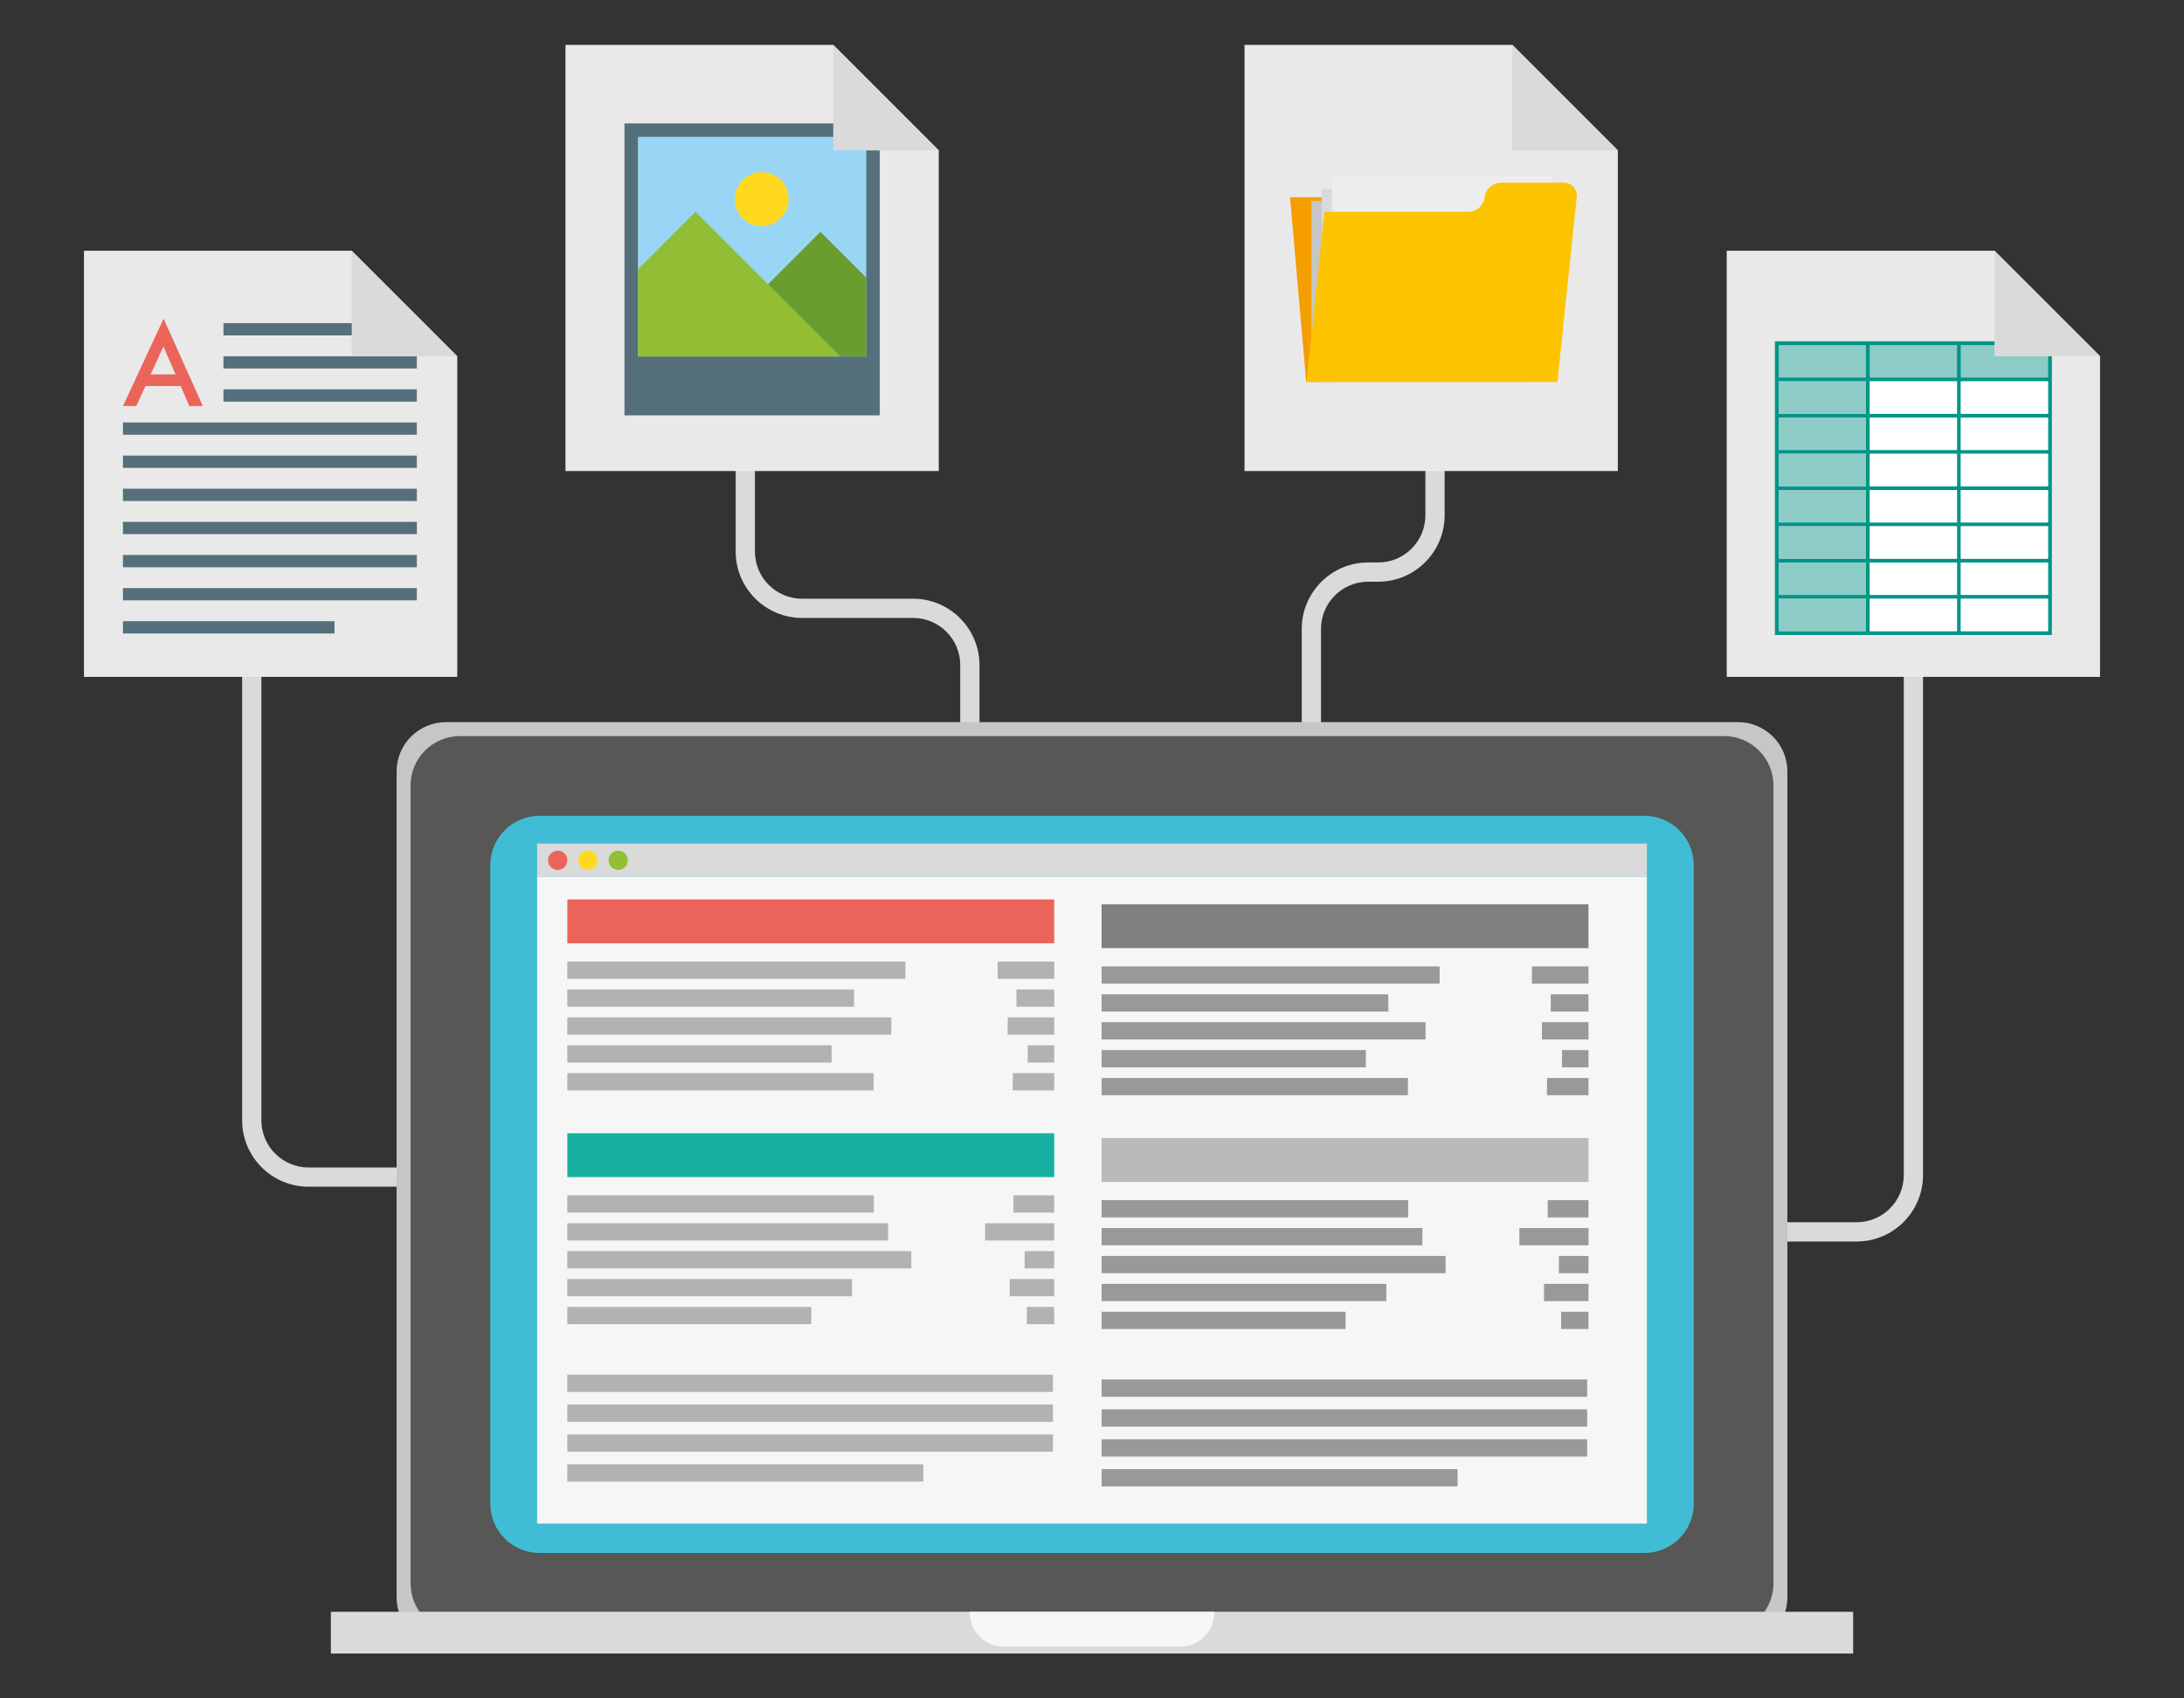 <?xml version="1.0" encoding="utf-8"?>
<!-- Generator: Adobe Illustrator 15.1.0, SVG Export Plug-In . SVG Version: 6.00 Build 0)  -->
<!DOCTYPE svg PUBLIC "-//W3C//DTD SVG 1.1//EN" "http://www.w3.org/Graphics/SVG/1.1/DTD/svg11.dtd">
<svg version="1.1" id="Layer_1" xmlns="http://www.w3.org/2000/svg" xmlns:xlink="http://www.w3.org/1999/xlink" x="0px" y="0px"
	 width="331.653px" height="257.953px" viewBox="0 0 331.653 257.953" enable-background="new 0 0 331.653 257.953"
	 xml:space="preserve">
<rect x="0" y="0" width="331.653" height="257.953" fill="#333333" stroke="none"/>
<g>
	<g>
		<g>
			<g>
				<path fill="#DADADA" d="M148.741,125.241h-2.922v-24.229c0-3.947-3.211-7.159-7.16-7.159h-16.858
					c-5.559,0-10.083-4.521-10.083-10.081V40.913h2.923v42.861c0,3.948,3.21,7.159,7.159,7.159h16.859
					c5.559,0,10.08,4.522,10.08,10.082L148.741,125.241L148.741,125.241z"/>
			</g>
			<g>
				<path fill="#DADADA" d="M200.602,128.124h-2.924V95.511c0-5.559,4.523-10.082,10.082-10.082h1.533
					c3.949,0,7.16-3.212,7.16-7.159V44.674h2.922v33.595c0,5.559-4.521,10.081-10.082,10.081h-1.533
					c-3.947,0-7.158,3.211-7.158,7.16V128.124L200.602,128.124z"/>
			</g>
			<g>
				<path fill="#DADADA" d="M98.782,180.238H46.851c-5.559,0-10.081-4.521-10.081-10.082V89.319h2.922v80.837
					c0,3.949,3.212,7.16,7.16,7.16h51.931L98.782,180.238L98.782,180.238z"/>
			</g>
			<g>
				<path fill="#DADADA" d="M281.94,188.561h-51.479v-2.922h51.479c3.949,0,7.158-3.211,7.158-7.16V78.077h2.924v100.401
					C292.022,184.037,287.497,188.561,281.94,188.561z"/>
			</g>
			<g>
				<g>
					<path fill="#C6C6C6" d="M263.936,250.094H67.718c-4.136,0-7.49-3.354-7.49-7.49V117.168c0-4.135,3.353-7.488,7.49-7.488
						h196.216c4.137,0,7.488,3.354,7.488,7.488v125.435C271.422,246.74,268.071,250.094,263.936,250.094z"/>
					<path fill="#575756" d="M62.347,240.484V119.288c0-4.135,3.353-7.488,7.489-7.488h191.983c4.133,0,7.488,3.353,7.488,7.488
						v121.197c0,4.139-3.354,7.49-7.488,7.49H69.834C65.7,247.975,62.347,244.623,62.347,240.484z"/>
					<path fill="#40BCD4" d="M74.452,228.383v-96.99c0-4.135,3.352-7.489,7.49-7.489h167.77c4.139,0,7.492,3.354,7.492,7.489v96.99
						c0,4.133-3.352,7.488-7.492,7.488H81.94C77.804,235.871,74.452,232.516,74.452,228.383z"/>
					<rect x="50.243" y="244.797" fill="#DADADA" width="231.168" height="6.342"/>
				</g>
				<path fill="#F6F6F6" d="M179.26,250.094h-26.866c-2.823,0-5.112-2.289-5.112-5.115v-0.184h37.091v0.184
					C184.372,247.805,182.084,250.094,179.26,250.094z"/>
				<rect x="81.567" y="133.133" fill="#F6F6F6" width="168.52" height="98.271"/>
				<rect x="81.567" y="128.124" fill="#DADADA" width="168.52" height="5.011"/>
				<circle fill="#EB645A" cx="84.689" cy="130.662" r="1.463"/>
				<circle fill="#FFD920" cx="89.279" cy="130.662" r="1.463"/>
				<circle fill="#92BF33" cx="93.869" cy="130.662" r="1.463"/>
				<rect x="86.153" y="136.613" fill="#EB645A" width="73.938" height="6.656"/>
				<rect x="86.153" y="146.043" fill="#B2B2B2" width="51.331" height="2.623"/>
				<rect x="86.153" y="150.281" fill="#B2B2B2" width="43.543" height="2.623"/>
				<rect x="86.153" y="154.518" fill="#B2B2B2" width="49.194" height="2.625"/>
				<rect x="86.153" y="158.754" fill="#B2B2B2" width="40.129" height="2.623"/>
				<rect x="86.153" y="162.99" fill="#B2B2B2" width="46.518" height="2.623"/>
				<rect x="151.497" y="146.043" fill="#B2B2B2" width="8.595" height="2.623"/>
				<rect x="154.354" y="150.281" fill="#B2B2B2" width="5.738" height="2.623"/>
				<rect x="153.018" y="154.518" fill="#B2B2B2" width="7.072" height="2.625"/>
				<rect x="156.067" y="158.754" fill="#B2B2B2" width="4.022" height="2.623"/>
				<rect x="153.788" y="162.99" fill="#B2B2B2" width="6.303" height="2.623"/>
				<rect x="86.153" y="172.119" fill="#17B1A1" width="73.938" height="6.66"/>
				<rect x="86.153" y="181.551" fill="#B2B2B2" width="46.547" height="2.621"/>
				<rect x="86.153" y="185.787" fill="#B2B2B2" width="48.709" height="2.623"/>
				<rect x="86.153" y="190.023" fill="#B2B2B2" width="52.233" height="2.623"/>
				<rect x="86.153" y="194.26" fill="#B2B2B2" width="43.235" height="2.623"/>
				<rect x="86.153" y="198.498" fill="#B2B2B2" width="37.042" height="2.621"/>
				<rect x="86.153" y="208.787" fill="#B2B2B2" width="73.74" height="2.623"/>
				<rect x="86.153" y="213.324" fill="#B2B2B2" width="73.74" height="2.623"/>
				<rect x="86.153" y="217.865" fill="#B2B2B2" width="73.74" height="2.623"/>
				<rect x="86.153" y="222.404" fill="#B2B2B2" width="54.055" height="2.623"/>
				<rect x="153.894" y="181.551" fill="#B2B2B2" width="6.196" height="2.621"/>
				<rect x="149.592" y="185.787" fill="#B2B2B2" width="10.499" height="2.623"/>
				<rect x="155.593" y="190.023" fill="#B2B2B2" width="4.497" height="2.623"/>
				<rect x="153.335" y="194.26" fill="#B2B2B2" width="6.755" height="2.623"/>
				<rect x="155.938" y="198.498" fill="#B2B2B2" width="4.153" height="2.621"/>
			</g>
			<g>
				<polygon fill="#EAE9E9" points="53.413,38.082 12.75,38.082 12.75,102.807 69.438,102.807 69.438,54.106 				"/>
				<g>
					<path fill="#EB645A" d="M27.432,58.638H22.09l-1.389,3.03h-2.029l6.175-13.262l5.956,13.262h-2.06L27.432,58.638z
						 M26.665,56.869l-1.851-4.242l-1.938,4.242H26.665z"/>
				</g>
				<rect x="33.934" y="49.076" fill="#556F7B" width="29.368" height="1.864"/>
				<rect x="33.934" y="54.106" fill="#556F7B" width="29.368" height="1.864"/>
				<rect x="33.934" y="59.136" fill="#556F7B" width="29.368" height="1.864"/>
				<rect x="18.672" y="64.167" fill="#556F7B" width="44.63" height="1.864"/>
				<rect x="18.672" y="69.198" fill="#556F7B" width="44.63" height="1.863"/>
				<rect x="18.672" y="74.228" fill="#556F7B" width="44.63" height="1.863"/>
				<rect x="18.672" y="79.258" fill="#556F7B" width="44.63" height="1.864"/>
				<rect x="18.672" y="84.288" fill="#556F7B" width="44.63" height="1.864"/>
				<rect x="18.672" y="89.318" fill="#556F7B" width="44.63" height="1.864"/>
				<rect x="18.672" y="94.349" fill="#556F7B" width="32.122" height="1.864"/>
				<polygon fill="#DADADA" points="53.413,54.106 69.438,54.106 53.413,38.082 				"/>
			</g>
			<g>
				<polygon fill="#EAE9E9" points="126.534,6.815 85.871,6.815 85.871,71.54 142.558,71.54 142.558,22.84 				"/>
				<rect x="94.832" y="18.743" fill="#556F7B" width="38.765" height="44.34"/>
				<rect x="96.875" y="20.788" fill="#99D6F6" width="34.675" height="33.361"/>
				<polygon fill="#92BE33" points="96.875,40.913 105.62,32.168 127.591,54.139 96.875,54.139 				"/>
				<polygon fill="#699E2F" points="131.551,54.139 127.591,54.139 116.624,43.172 124.585,35.21 131.551,42.175 				"/>
				<circle fill="#FFD920" cx="115.675" cy="30.241" r="4.091"/>
				<polygon fill="#DADADA" points="126.534,22.84 142.558,22.84 126.534,6.815 				"/>
			</g>
			<g>
				<polygon fill="#EAE9E9" points="229.655,6.815 188.989,6.815 188.989,71.54 245.678,71.54 245.678,22.84 				"/>
				<polygon fill="#DADADA" points="229.655,22.84 245.678,22.84 229.655,6.815 				"/>
				<g>
					<polygon fill="#F59E00" points="233.987,29.955 195.901,29.955 198.352,58.001 236.434,58.001 					"/>
					<rect x="199.141" y="30.501" fill="#C6C6C6" width="33.371" height="27.501"/>
					<rect x="200.706" y="28.709" fill="#DADADA" width="33.373" height="29.292"/>
					<rect x="202.274" y="26.685" fill="#EDEDED" width="33.371" height="31.316"/>
					<path fill="#FCC400" d="M225.458,29.955L225.458,29.955c-0.125,1.222-1.221,2.213-2.441,2.213H201.12l-2.707,25.834H236.5
						l2.705-25.834l0.23-2.213c0.127-1.222-0.76-2.213-1.982-2.213h-9.549C226.684,27.743,225.586,28.733,225.458,29.955z"/>
				</g>
			</g>
			<g>
				<polygon fill="#EAE9E9" points="302.879,38.082 262.215,38.082 262.215,102.807 318.903,102.807 318.903,54.106 				"/>
				<g>
					<rect x="270.112" y="52.417" fill="#8DCBC7" width="13.242" height="4.919"/>
					<rect x="283.94" y="52.417" fill="#8DCBC7" width="13.24" height="4.919"/>
					<rect x="297.764" y="52.417" fill="#8DCBC7" width="13.238" height="4.919"/>
					<path fill="#009588" d="M297.764,51.833h-0.584h-13.24h-0.586h-13.822v5.504v0.584v4.919v0.585v4.918v0.585v4.918v0.584v4.919
						v0.585v4.919v0.585v4.919v0.585v5.502h13.824h0.586h13.24h0.584h13.824v-5.502v-0.585v-4.919v-0.585v-4.919v-0.585V74.43
						v-0.584v-4.918v-0.585v-4.918V62.84v-4.919v-0.584v-5.504H297.764z M311.004,95.858h-13.238V90.94h13.238V95.858z
						 M297.18,95.858h-13.24V90.94h13.24V95.858z M283.354,95.858h-13.24V90.94h13.24V95.858z M270.112,52.417h13.242v4.919h-13.242
						V52.417z M283.94,52.417h13.24v4.919h-13.24V52.417z M297.18,62.84h-13.24v-4.919h13.24V62.84z M297.18,68.343h-13.24v-4.918
						h13.24V68.343z M297.18,73.845h-13.24v-4.919h13.24V73.845z M297.18,79.35h-13.24v-4.919h13.24V79.35z M297.18,84.852h-13.24
						v-4.919h13.24V84.852z M297.18,90.355h-13.24v-4.918h13.24V90.355z M270.112,57.921h13.242v4.919h-13.242V57.921z
						 M270.112,63.424h13.242v4.918h-13.242V63.424z M270.112,68.926h13.242v4.919h-13.242V68.926z M270.112,74.431h13.242v4.919
						h-13.242V74.431z M270.112,79.934h13.242v4.919h-13.242V79.934z M270.112,85.437h13.242v4.918h-13.242V85.437z M311.004,90.355
						h-13.238v-4.918h13.238V90.355z M311.004,84.852h-13.238v-4.919h13.238V84.852z M311.004,79.35h-13.238v-4.919h13.238V79.35z
						 M311.004,73.845h-13.238v-4.919h13.238V73.845z M311.004,68.343h-13.238v-4.918h13.238V68.343z M311.004,62.84h-13.238v-4.919
						h13.238V62.84z M311.004,57.337h-13.238v-4.919h13.238V57.337z"/>
					<rect x="270.112" y="57.921" fill="#8DCBC7" width="13.242" height="4.919"/>
					<rect x="283.94" y="57.921" fill="#FFFFFF" width="13.24" height="4.919"/>
					<rect x="297.764" y="57.921" fill="#FFFFFF" width="13.238" height="4.919"/>
					<rect x="270.112" y="63.424" fill="#8DCBC7" width="13.242" height="4.918"/>
					<rect x="283.94" y="63.424" fill="#FFFFFF" width="13.24" height="4.918"/>
					<rect x="297.764" y="63.424" fill="#FFFFFF" width="13.238" height="4.918"/>
					<rect x="270.112" y="68.926" fill="#8DCBC7" width="13.242" height="4.919"/>
					<rect x="283.94" y="68.926" fill="#FFFFFF" width="13.24" height="4.919"/>
					<rect x="297.764" y="68.926" fill="#FFFFFF" width="13.238" height="4.919"/>
					<rect x="270.112" y="74.431" fill="#8DCBC7" width="13.242" height="4.919"/>
					<rect x="283.94" y="74.431" fill="#FFFFFF" width="13.24" height="4.919"/>
					<rect x="297.764" y="74.431" fill="#FFFFFF" width="13.238" height="4.919"/>
					<rect x="270.112" y="79.934" fill="#8DCBC7" width="13.242" height="4.919"/>
					<rect x="283.94" y="79.934" fill="#FFFFFF" width="13.24" height="4.919"/>
					<rect x="297.764" y="79.934" fill="#FFFFFF" width="13.238" height="4.919"/>
					<rect x="270.112" y="85.437" fill="#8DCBC7" width="13.242" height="4.918"/>
					<rect x="283.94" y="85.437" fill="#FFFFFF" width="13.24" height="4.918"/>
					<rect x="297.764" y="85.437" fill="#FFFFFF" width="13.238" height="4.918"/>
					<rect x="270.112" y="90.94" fill="#8DCBC7" width="13.242" height="4.918"/>
					<rect x="283.94" y="90.94" fill="#FFFFFF" width="13.24" height="4.918"/>
					<rect x="297.764" y="90.94" fill="#FFFFFF" width="13.238" height="4.918"/>
				</g>
				<polygon fill="#DADADA" points="302.879,54.106 318.903,54.106 302.879,38.082 				"/>
			</g>
		</g>
	</g>
	<rect x="167.284" y="137.344" fill="#808080" width="73.939" height="6.658"/>
	<rect x="167.284" y="146.775" fill="#999999" width="51.33" height="2.623"/>
	<rect x="167.284" y="151.014" fill="#999999" width="43.543" height="2.623"/>
	<rect x="167.284" y="155.248" fill="#999999" width="49.193" height="2.623"/>
	<rect x="167.284" y="159.486" fill="#999999" width="40.131" height="2.621"/>
	<rect x="167.284" y="163.723" fill="#999999" width="46.52" height="2.623"/>
	<rect x="232.627" y="146.775" fill="#999999" width="8.596" height="2.623"/>
	<rect x="235.487" y="151.014" fill="#999999" width="5.734" height="2.623"/>
	<rect x="234.149" y="155.248" fill="#999999" width="7.074" height="2.623"/>
	<rect x="237.2" y="159.486" fill="#999999" width="4.021" height="2.621"/>
	<rect x="234.92" y="163.723" fill="#999999" width="6.303" height="2.623"/>
	<rect x="167.284" y="172.852" fill="#BABABA" width="73.939" height="6.656"/>
	<rect x="167.284" y="182.281" fill="#999999" width="46.549" height="2.625"/>
	<rect x="167.284" y="186.52" fill="#999999" width="48.711" height="2.621"/>
	<rect x="167.284" y="190.754" fill="#999999" width="52.234" height="2.623"/>
	<rect x="167.284" y="194.992" fill="#999999" width="43.236" height="2.623"/>
	<rect x="167.284" y="199.229" fill="#999999" width="37.043" height="2.625"/>
	<rect x="167.284" y="209.518" fill="#999999" width="73.738" height="2.623"/>
	<rect x="167.284" y="214.057" fill="#999999" width="73.738" height="2.621"/>
	<rect x="167.284" y="218.596" fill="#999999" width="73.738" height="2.623"/>
	<rect x="167.284" y="223.135" fill="#999999" width="54.057" height="2.623"/>
	<rect x="235.026" y="182.281" fill="#999999" width="6.195" height="2.625"/>
	<rect x="230.725" y="186.52" fill="#999999" width="10.5" height="2.621"/>
	<rect x="236.727" y="190.754" fill="#999999" width="4.496" height="2.623"/>
	<rect x="234.467" y="194.992" fill="#999999" width="6.756" height="2.623"/>
	<rect x="237.067" y="199.229" fill="#999999" width="4.154" height="2.625"/>
</g>
</svg>
